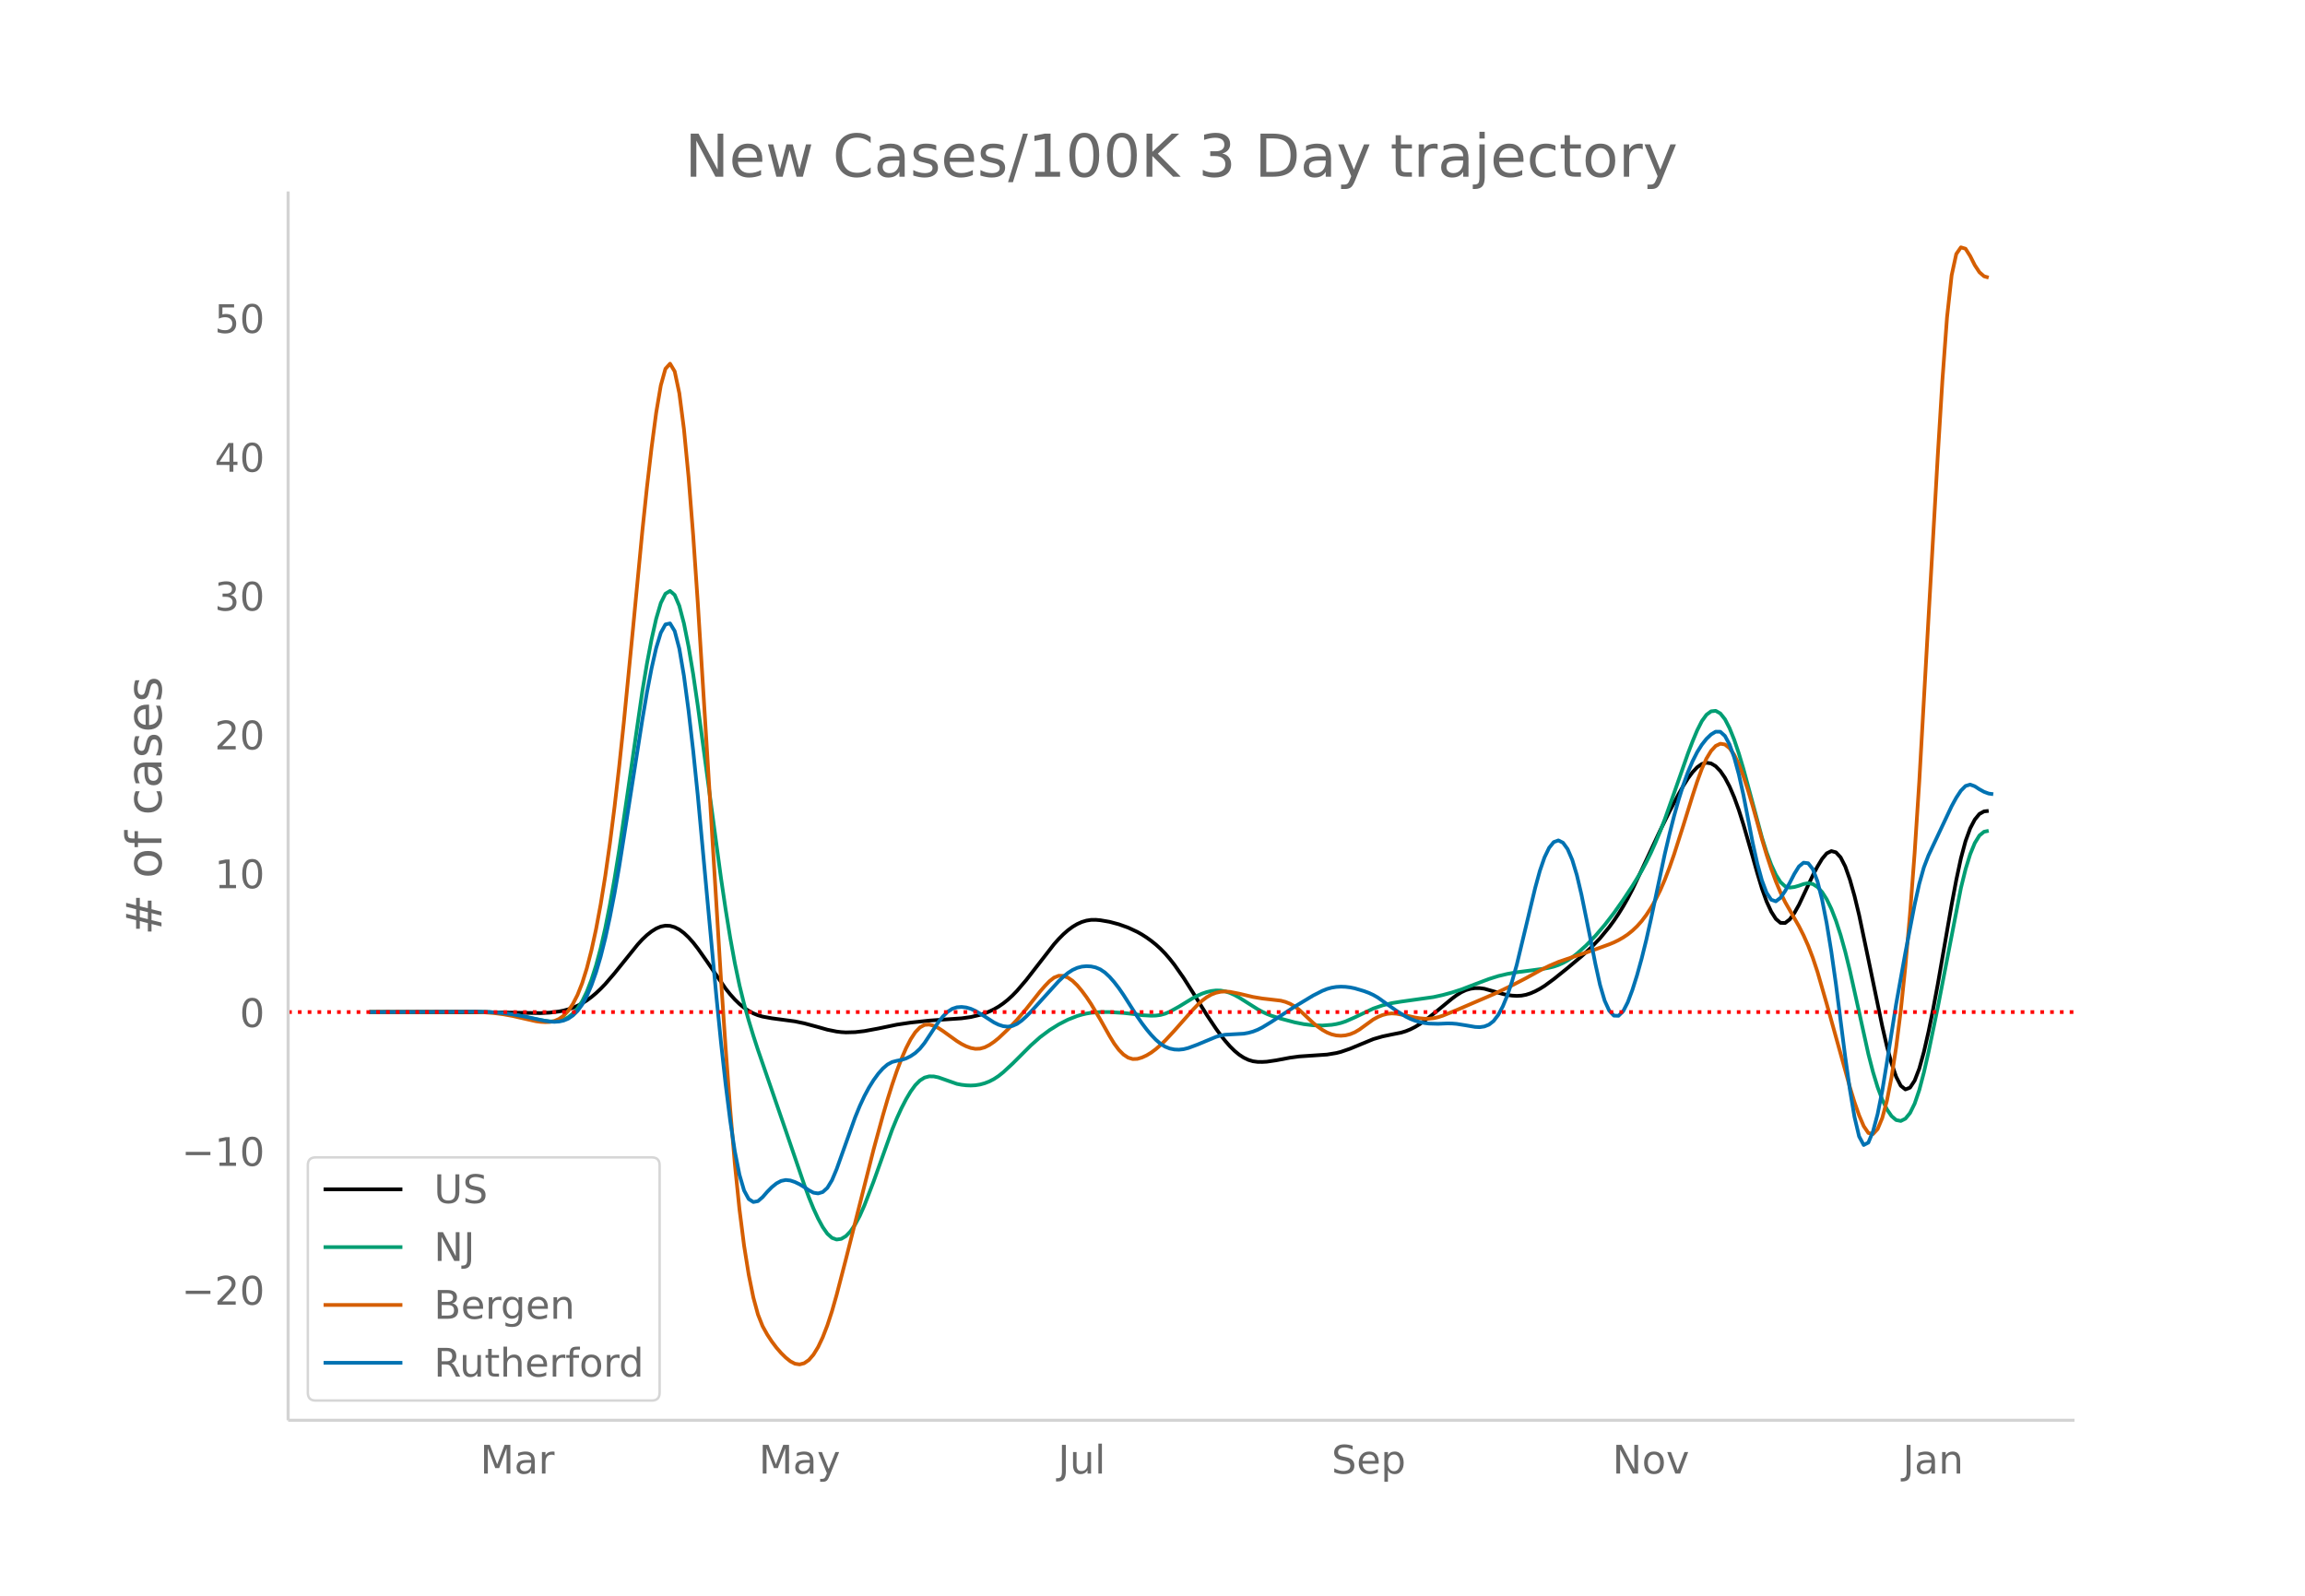 <svg height="864" viewBox="0 0 936 648" width="1248" xmlns="http://www.w3.org/2000/svg" xmlns:xlink="http://www.w3.org/1999/xlink"><defs><style>*{stroke-linecap:butt;stroke-linejoin:round}</style></defs><g id="figure_1"><path d="M0 648h936V0H0z" fill="#fff" id="patch_1"/><g id="axes_1"><path d="M117 576.72h725.4V77.76H117z" fill="none" id="patch_2"/><path clip-path="url(#p95f89802b7)" d="M149.973 410.966l48.848.087 20.667.341 3.757-.194 3.758-.467 1.879-.379 1.879-.502 1.878-.648 1.88-.801 1.878-.978 1.879-1.175 1.879-1.378 1.878-1.579 1.88-1.77 1.878-1.95 3.757-4.372 9.394-11.667 1.88-2.045 1.878-1.774 1.879-1.484 1.879-1.18 1.878-.808 1.88-.365 1.878.089 1.879.534 1.879.97 1.878 1.394 1.88 1.774 1.878 2.11 1.879 2.416 3.757 5.324 7.515 10.932 1.88 2.347 1.878 2.097 1.879 1.816 1.879 1.531 1.878 1.265 1.88 1.016 1.878.77 1.879.541 3.757.689 9.394 1.258 3.758.79 5.636 1.516 3.758 1.067 3.757.761 1.88.225 1.878.111 3.757-.1 3.758-.433 5.636-1.043 7.516-1.565 5.636-.845 7.515-.805 5.636-.41 7.516-.51 3.757-.526 3.758-.89 1.879-.615 1.878-.738 1.88-.894 1.878-1.086 1.879-1.287 1.878-1.498 1.88-1.72 1.878-1.936 3.758-4.405 11.272-14.52 1.88-2.105 1.878-1.895 1.879-1.657 1.878-1.39 1.88-1.118 1.878-.844 1.879-.565 1.879-.288 1.878-.024 1.88.164 3.757.649 3.757 1.003 3.758 1.341 3.758 1.757 1.878 1.062 1.88 1.206 1.878 1.354 1.879 1.51 1.878 1.702 1.88 1.932 1.878 2.166 1.879 2.384 3.757 5.362 3.758 5.916 5.636 9.088 3.758 5.619 1.879 2.59 1.878 2.377 1.88 2.145 1.878 1.87 1.879 1.554 1.879 1.227 1.878.897 1.88.564 1.878.248 1.879.024 1.879-.11 3.757-.552 5.637-1.067 3.757-.505 5.636-.382 5.637-.383 3.757-.62 1.88-.475 3.757-1.294 9.394-3.888 3.757-1.09 3.758-.791 3.757-.746 1.88-.573 1.878-.76 1.879-.945 1.879-1.13 3.757-2.723 3.758-3.024 5.636-4.647 1.879-1.397 1.879-1.19 1.878-.878 1.88-.552 1.878-.259h1.879l1.879.251 3.757 1.06 3.758 1.064 1.879.406 1.878.265 1.88.106 1.878-.1 1.879-.351 1.878-.605 1.88-.82 1.878-1 1.879-1.168 3.757-2.759 5.637-4.532 5.636-4.732 3.758-3.43 3.757-3.902 3.758-4.557 1.879-2.563 1.878-2.792 1.88-3.032 1.878-3.301 1.879-3.598 3.757-7.897 7.516-16.058 3.757-7.627 3.758-7.143 1.878-3.335 1.88-3.01 1.878-2.531 1.879-1.994 1.879-1.324 1.878-.525 1.88.3 1.878 1.126 1.879 1.942 1.879 2.751 1.878 3.558 1.88 4.368 1.878 5.177 1.879 5.933 3.757 13.064 1.88 6.7 1.878 6.227 1.879 5.219 1.878 4.102 1.88 2.95 1.878 1.601 1.879.06 1.879-1.445 1.878-2.584 1.88-3.355 5.636-11.997 1.878-3.545 1.88-3.114 1.878-2.238 1.879-.917 1.878.512 1.88 2.046 1.878 3.687 1.879 5.297 1.879 6.661 1.878 7.779 3.758 17.97 5.636 27.177 1.88 8.14 1.878 6.89 1.879 5.46 1.879 3.663 1.878 1.498 1.88-.723 1.878-2.846 1.879-4.874 1.878-6.787 1.88-8.225 1.878-9.188 1.879-10.055 5.636-32.393 1.879-9.974 1.879-8.774 1.879-6.997 1.878-5.158 1.88-3.588 1.878-2.284 1.879-1.035 1.878-.205h0" fill="none" stroke="#000" stroke-linecap="round" stroke-width="1.5" id="line2d_1"/><path clip-path="url(#p95f89802b7)" d="M149.973 410.975l30.06-.111 13.152-.039 5.636.182 3.758.264 3.757.423 3.758.595 5.636 1.183 3.758.773 3.757.512 1.88.041 1.878-.228 1.879-.538 1.879-.963 1.878-1.503 1.88-2.1 1.878-2.882 1.879-3.842 1.879-4.84 1.878-5.86 1.88-6.989 1.878-8.227 1.879-9.463 1.878-10.577 1.88-11.566 3.757-25.47 5.636-38.963 1.879-11.29 1.879-9.892 1.879-8.388 1.878-6.353 1.88-3.788 1.878-1.106 1.879 1.63 1.879 4.423 1.878 7.139 1.88 9.413 1.878 11.249 1.879 12.858 5.636 41.968 3.758 27.835 1.878 12.7 1.88 11.593 1.878 10.345 1.879 8.953 1.879 7.616 1.878 6.695 1.88 6.194 1.878 5.776 11.273 32.717 7.515 21.989 1.879 5.112 1.878 4.604 1.88 4.055 1.878 3.466 1.879 2.676 1.879 1.685 1.878.672 1.88-.262 1.878-1.116 1.879-1.947 1.878-2.75 1.88-3.522 1.878-4.243 3.758-9.763 7.515-21 1.879-4.555 1.878-4.115 1.88-3.655 1.878-3.172 1.879-2.585 1.878-1.893 1.88-1.18 1.878-.5 1.879.023 1.879.39 7.515 2.64 1.879.363 1.878.222 1.88.074 1.878-.1 1.879-.306 1.879-.515 1.878-.73 1.88-.972 1.878-1.236 1.879-1.493 3.757-3.475 7.515-7.5 3.758-3.333 3.758-2.809 3.757-2.344 3.758-1.934 3.757-1.475 1.88-.558 1.878-.437 1.879-.313 3.757-.296 3.758.012 5.636.346 3.758.41 3.757.505 3.758.212 1.879-.057 1.878-.25 1.88-.521 1.878-.793 3.758-2.08 5.636-3.446 1.879-.99 1.879-.837 1.878-.638 1.88-.43 1.878-.211 1.879.04 1.878.33 1.88.616 1.878.85 1.879 1.034 7.515 4.75 1.879 1.024 1.879.89 1.878.748 3.758 1.163 5.636 1.495 3.758.748 3.757.447 3.758.103 3.758-.287 1.878-.312 1.88-.452 1.878-.618 3.758-1.656 7.515-3.58 3.757-1.294 3.758-.906 3.757-.606 13.152-1.846 3.758-.832 3.757-1.025 3.758-1.209 5.636-2.157 5.636-2.124 3.758-1.188 3.758-.886 3.757-.659 5.636-.72 5.637-.769 1.879-.343 1.878-.46 1.88-.644 1.878-.842 1.879-1.043 1.879-1.25 1.878-1.449 3.758-3.377 3.758-3.907 3.757-4.393 3.758-4.865 3.757-5.326 3.758-5.68 3.757-6.126 1.88-3.492 1.878-3.841 1.879-4.192 1.879-4.542 1.878-4.895 3.758-10.616 5.636-16.083 1.88-4.913 1.878-4.488 1.879-3.715 1.878-2.59 1.88-1.397 1.878-.194 1.879 1.062 1.879 2.367 1.878 3.642 1.88 4.706 1.878 5.56 1.879 6.321 3.757 13.885 3.758 13.953 1.879 5.96 1.878 5.034 1.88 4.08 1.878 2.972 1.879 1.717 1.879.52 1.878-.234 1.88-.54 1.878-.671 1.879-.365 1.879.38 1.878 1.21 1.88 2.053 1.878 2.945 1.879 3.89 1.878 4.843 1.88 5.802 1.878 6.763 1.879 7.665 3.757 16.873 3.758 17.046 1.879 7.29 1.879 6.157 1.878 5.026 1.88 3.893 1.878 2.758 1.879 1.606 1.879.376 1.878-.934 1.88-2.294 1.878-3.825 1.879-5.528 1.878-7.16 1.88-8.262 3.757-18.148 9.394-48.457 1.879-7.614 1.878-6.089 1.88-4.566 1.878-3.046 1.879-1.526 1.878-.382h0" fill="none" stroke="#009e73" stroke-linecap="round" stroke-width="1.5" id="line2d_2"/><path clip-path="url(#p95f89802b7)" d="M149.973 410.973l26.303-.107 13.151-.062 5.637.152 5.636.425 3.758.499 3.757.681 5.637 1.286 3.757.844 1.879.254 1.879.106 1.878-.07 1.88-.381 1.878-.828 1.879-1.33 1.879-1.988 1.878-2.794 1.88-3.671 1.878-4.739 1.879-5.999 1.879-7.297 1.878-8.619 1.88-10.06 1.878-11.622 1.879-13.205 1.878-14.78 1.88-16.346 1.878-17.828 3.758-38.429 3.757-39.259 1.879-17.843 1.879-16.151 1.879-14.22 1.878-11.086 1.88-6.753 1.878-2.075 1.879 3.13 1.879 8.858 1.878 14.547 1.88 19.506 1.878 23.733 1.879 27.512 3.757 60.278 5.637 92.176 1.878 27.843 1.88 25.238 1.878 22.105 1.879 18.443 1.879 14.795 1.878 11.737 1.88 9.272 1.878 6.925 1.879 4.742 1.878 3.385 1.88 2.853 1.878 2.492 1.879 2.159 1.879 1.852 1.878 1.515 1.88.989 1.878.277 1.879-.484 1.879-1.304 1.878-2.183 1.88-3.072 1.878-3.963 1.879-4.856 1.879-5.75 1.878-6.586 3.758-14.471 11.273-44.667 3.757-13.776 1.879-6.446 1.879-5.998 1.879-5.512 1.878-4.953 1.88-4.326 1.878-3.659 1.879-2.87 1.878-1.96 1.88-1.027 1.878-.14 1.879.506 1.879.91 1.878 1.232 5.637 4.066 1.879 1.166 1.878.945 1.88.69 1.878.35 1.879-.078 1.879-.522 1.878-.946 1.88-1.273 1.878-1.504 3.757-3.549 3.758-3.958 3.758-4.414 5.636-7.105 1.879-2.152 1.879-1.956 1.878-1.485 1.88-.737 1.878.045 1.879.722 1.878 1.295 1.88 1.823 1.878 2.237 1.879 2.537 1.879 2.813 3.757 6.322 3.758 6.69 1.879 3.08 1.878 2.524 1.88 1.902 1.878 1.253 1.879.577 1.879-.073 1.878-.553 1.88-.865 1.878-1.142 1.879-1.41 1.878-1.632 1.88-1.808 3.757-4.035 7.515-8.495 1.879-1.958 1.879-1.74 1.878-1.416 1.88-1.067 1.878-.725 1.879-.408 1.878-.116 1.88.152 3.757.738 5.636 1.338 3.758.632 3.757.432 3.758.442 1.879.497 1.879.759 1.878 1.068 1.88 1.427 5.635 5.29 1.88 1.514 1.878 1.316 1.879 1.062 1.879.754 1.878.436 1.88.128 1.878-.169 1.879-.468 1.879-.782 1.878-1.11 5.637-4.093 1.878-1.015 1.88-.77 1.878-.492 1.879-.18 1.879.116 3.757.698 3.758.846 1.879.305 1.878.178 1.88.01 1.878-.196 1.879-.412 1.879-.61 5.636-2.283 15.03-6.457 7.515-3.58 5.637-2.93 5.636-3.11 3.758-1.873 3.757-1.603 5.637-1.93 9.394-3.171 5.636-2.047 1.879-.781 1.878-.917 1.88-1.07 1.878-1.27 1.879-1.512 1.879-1.775 1.878-2.099 1.88-2.484 1.878-2.882 1.879-3.294 1.879-3.783 1.878-4.346 1.88-4.906 1.878-5.364 3.757-11.743 3.758-12.106 1.879-5.763 1.879-5.154 1.878-4.169 1.88-3.108 1.878-2.035 1.879-.897 1.879.304 1.878 1.51 1.88 2.686 1.878 3.827 1.879 4.912 1.879 5.742 1.878 6.32 3.758 13.491 1.879 6.26 1.878 5.694 1.88 5.121 1.878 4.519 1.879 3.885 5.636 9.854 1.879 3.71 1.879 4.226 1.879 4.922 1.878 5.652 3.758 13.033 9.394 33.748 1.879 6.14 1.878 5.366 1.88 4.394 1.878 2.75 1.879.435 1.879-2.018 1.878-4.479 1.88-6.984 1.878-9.535 1.879-12.14 1.879-14.97 1.878-18.024 1.88-21.208 1.878-24.82 1.879-28.863 3.757-66.637 3.758-65.795 1.879-30.615 1.878-25.54 1.88-17.138 1.878-8.596 1.879-2.698 1.879.557 1.878 2.957 1.88 3.723 1.878 2.855 1.879 1.66 1.878.53h0" fill="none" stroke="#d55e00" stroke-linecap="round" stroke-width="1.5" id="line2d_3"/><path clip-path="url(#p95f89802b7)" d="M149.973 410.976l30.06-.11 13.152-.054 5.636.164 5.637.424 3.757.494 5.637 1.061 7.515 1.603 1.878.27 1.88.11 1.878-.125 1.879-.398 1.879-.784 1.878-1.284 1.88-1.839 1.878-2.562 1.879-3.452 1.879-4.377 1.878-5.319 1.88-6.349 1.878-7.468 1.879-8.594 1.878-9.672 1.88-10.7 3.757-23.722 5.636-35.965 1.879-11.098 1.879-9.816 1.879-8.3 1.878-6.16 1.88-3.4 1.878-.41 1.879 3.099 1.879 7.127 1.878 11.079 1.88 14.131 1.878 16.286 1.879 18.259 3.757 40.815 3.758 40.466 1.879 18.753 1.878 16.963 1.88 14.953 1.878 12.46 1.879 9.48 1.879 6.403 1.878 3.465 1.88 1.212 1.878-.352 1.879-1.628 1.878-2.15 1.88-1.915 1.878-1.51 1.879-1.002 1.879-.392 1.878.206 1.88.638 1.878.903 1.879 1.136 1.879 1.283 1.878 1.002 1.88.29 1.878-.56 1.879-1.696 1.879-3.112 1.878-4.465 7.515-21.036 1.88-4.594 1.878-4.046 1.879-3.507 1.879-3.016 1.878-2.575 1.88-2.13 1.878-1.61 1.879-1.017 1.879-.49 1.878-.35 1.88-.6 1.878-.928 1.879-1.277 1.878-1.743 1.88-2.322 5.636-8.513 1.878-2.323 1.88-1.831 1.878-1.224 1.879-.62 1.879-.14 1.878.214 1.88.54 1.878.85 3.758 2.252 3.757 2.428 1.879.918 1.879.613 1.878.207 1.88-.304 1.878-.833 1.879-1.336 1.879-1.693 1.878-1.907 11.273-12.4 1.879-1.79 1.879-1.556 1.878-1.215 1.88-.855 1.878-.5 1.879-.181 1.879.108 1.878.406 1.88.796 1.878 1.274 1.879 1.753 1.879 2.142 1.878 2.441 1.88 2.721 5.636 8.859 1.878 2.695 1.88 2.48 1.878 2.236 1.879 1.967 1.878 1.618 1.88 1.187 1.878.755 1.879.387 1.879.086 1.878-.203 1.88-.472 3.757-1.398 7.515-3.13 1.879-.56 1.878-.317 7.516-.42 1.878-.342 1.88-.514 1.878-.732 1.879-.946 3.757-2.284 9.394-6.147 7.515-4.533 3.758-1.916 1.879-.745 1.879-.526 1.878-.301 1.88-.103 1.878.067 1.879.23 1.879.388 3.757 1.115 1.879.699 1.879.86 1.878 1.084 3.758 2.687 3.758 2.663 3.757 2.349 1.879.926 1.879.732 1.879.554 1.878.391 1.88.237 3.757.104 3.757-.162 1.88.03 1.878.154 3.757.598 3.758.642 1.879.097 1.879-.279 1.878-.742 1.88-1.472 1.878-2.467 1.879-3.516 1.879-4.563 1.878-5.61 1.88-6.653 3.757-15.637 3.757-15.687 1.88-6.86 1.878-5.444 1.879-3.904 1.878-2.32 1.88-.693 1.878.943 1.879 2.6 1.879 4.36 1.878 6.221 1.88 7.972 3.757 18.523 1.879 9.532 1.878 8.509 1.88 6.4 1.878 4.109 1.879 1.996 1.878.061 1.88-1.838 1.878-3.648 1.879-5.017 1.879-5.944 1.878-6.775 1.88-7.567 1.878-8.32 5.636-26.564 1.88-7.995 1.878-7.4 1.879-6.72 1.878-5.953 1.88-5.176 1.878-4.429 1.879-3.71 1.879-3.01 1.878-2.373 1.88-1.799 1.878-1.136 1.879.03 1.879 1.7 1.878 3.472 1.88 5.223 1.878 6.875 1.879 8.427 3.757 19.41 1.88 8.432 1.878 6.847 1.879 4.985 1.878 2.843 1.88.648 1.878-1.404 1.879-2.737 1.879-3.352 1.878-3.643 1.88-3.035 1.878-1.527 1.879.239 1.879 2.388 1.878 4.922 1.88 7.462 1.878 9.65 1.879 11.487 1.878 13.25 3.758 29.426 1.879 13.21 1.879 11.176 1.878 7.94 1.88 3.501 1.878-.986 1.879-4.501 1.879-7.043 1.878-9.39 1.88-11.468 3.757-23.764 3.757-20.913 3.758-19.488 1.879-8.49 1.878-6.682 1.88-4.9 9.393-19.953 1.879-3.446 1.879-2.861 1.879-1.904 1.878-.574 1.88.687 1.878 1.221 1.879 1.032 1.878.697 1.88.265h0" fill="none" stroke="#0072b2" stroke-linecap="round" stroke-width="1.5" id="line2d_4"/><path clip-path="url(#p95f89802b7)" d="M117 410.967h725.4" fill="none" stroke="red" stroke-dasharray="1.5,2.475" stroke-width="1.5" id="line2d_5"/><path d="M117 576.72V77.76" fill="none" stroke="#d3d3d3" stroke-linecap="square" stroke-width="1.25" id="patch_3"/><path d="M117 576.72h725.4" fill="none" stroke="#d3d3d3" stroke-linecap="square" stroke-width="1.25" id="patch_4"/><g id="matplotlib.axis_1"><g id="xtick_1"><g transform="matrix(.16 0 0 -.16 195 598.378)" fill="#696969" id="text_1"><defs><path d="M9.813 72.906h14.703l18.593-49.61 18.703 49.61h14.704V0H66.89v64.016l-18.797-50h-9.907l-18.796 50V0H9.813z" id="DejaVuSans-77"/><path d="M34.281 27.484q-10.89 0-15.093-2.484-4.204-2.484-4.204-8.5 0-4.781 3.157-7.594 3.156-2.797 8.562-2.797 7.485 0 12 5.297 4.516 5.297 4.516 14.078v2zm17.922 3.72V0H43.22v8.297Q40.14 3.328 35.547.953q-4.594-2.375-11.234-2.375-8.391 0-13.36 4.719Q6 8.016 6 15.922q0 9.219 6.172 13.906 6.187 4.688 18.437 4.688h12.61v.89q0 6.203-4.078 9.594-4.078 3.39-11.453 3.39-4.688 0-9.141-1.124-4.438-1.125-8.531-3.375v8.312q4.921 1.906 9.562 2.844 4.64.953 9.031.953 11.875 0 17.735-6.156 5.86-6.14 5.86-18.64z" id="DejaVuSans-97"/><path d="M41.11 46.297q-1.516.875-3.297 1.281Q36.03 48 33.89 48q-7.625 0-11.703-4.953-4.079-4.953-4.079-14.234V0H9.08v54.688h9.03v-8.5q2.844 4.984 7.375 7.39Q30.031 56 36.531 56q.922 0 2.047-.125 1.125-.11 2.484-.36z" id="DejaVuSans-114"/></defs><use xlink:href="#DejaVuSans-77"/><use x="86.279" xlink:href="#DejaVuSans-97"/><use x="147.559" xlink:href="#DejaVuSans-114"/></g></g><g id="xtick_2"><g transform="matrix(.16 0 0 -.16 308.16 598.378)" fill="#696969" id="text_2"><defs><path d="M32.172-5.078q-3.797-9.766-7.422-12.735-3.61-2.984-9.656-2.984H7.906v7.516h5.282q3.703 0 5.75 1.765Q21-9.766 23.483-3.219l1.61 4.094-22.11 53.813H12.5l17.094-42.766 17.093 42.766h9.516z" id="DejaVuSans-121"/></defs><use xlink:href="#DejaVuSans-77"/><use x="86.279" xlink:href="#DejaVuSans-97"/><use x="147.559" xlink:href="#DejaVuSans-121"/></g></g><g id="xtick_3"><g transform="matrix(.16 0 0 -.16 429.654 598.378)" fill="#696969" id="text_3"><defs><path d="M9.813 72.906h9.859V5.078q0-13.187-5-19.14-5-5.954-16.094-5.954h-3.75v8.297h3.078q6.531 0 9.219 3.672Q9.813-4.39 9.813 5.078z" id="DejaVuSans-74"/><path d="M8.5 21.578v33.11h8.984V21.922q0-7.766 3.016-11.656 3.031-3.875 9.094-3.875 7.265 0 11.484 4.64 4.234 4.64 4.234 12.656v31h8.985V0h-8.984v8.406Q42.047 3.422 37.718 1q-4.313-2.422-10.032-2.422-9.421 0-14.312 5.86Q8.5 10.296 8.5 21.578zM31.11 56z" id="DejaVuSans-117"/><path d="M9.422 75.984h8.984V0H9.422z" id="DejaVuSans-108"/></defs><use xlink:href="#DejaVuSans-74"/><use x="29.492" xlink:href="#DejaVuSans-117"/><use x="92.871" xlink:href="#DejaVuSans-108"/></g></g><g id="xtick_4"><g transform="matrix(.16 0 0 -.16 540.71 598.378)" fill="#696969" id="text_4"><defs><path d="M53.516 70.516V60.89q-5.61 2.687-10.594 4-4.984 1.328-9.625 1.328-8.047 0-12.422-3.125t-4.375-8.89q0-4.845 2.906-7.313 2.907-2.453 11.016-3.97l5.953-1.218q11.031-2.11 16.281-7.406 5.25-5.297 5.25-14.172 0-10.61-7.11-16.078-7.093-5.469-20.812-5.469-5.172 0-11.015 1.172Q13.14.922 6.89 3.219v10.156q6-3.36 11.765-5.078 5.766-1.703 11.328-1.703 8.438 0 13.032 3.312 4.593 3.328 4.593 9.485 0 5.359-3.297 8.39-3.296 3.032-10.812 4.547L27.484 33.5q-11.03 2.188-15.968 6.875-4.922 4.688-4.922 13.047 0 9.672 6.812 15.234 6.813 5.563 18.766 5.563 5.14 0 10.453-.938 5.328-.922 10.89-2.765z" id="DejaVuSans-83"/><path d="M56.203 29.594v-4.39H14.891q.593-9.282 5.593-14.142 5-4.859 13.938-4.859 5.172 0 10.031 1.266 4.86 1.265 9.656 3.812v-8.5Q49.266.734 44.187-.344 39.11-1.422 33.892-1.422q-13.094 0-20.735 7.61-7.64 7.625-7.64 20.625 0 13.421 7.25 21.296Q20.016 56 32.328 56q11.031 0 17.453-7.11 6.422-7.093 6.422-19.296zm-8.984 2.64q-.094 7.36-4.125 11.75-4.032 4.407-10.672 4.407-7.516 0-12.031-4.25-4.516-4.25-5.203-11.97z" id="DejaVuSans-101"/><path d="M18.11 8.203v-29H9.077v75.484h9.031v-8.296q2.844 4.875 7.157 7.234Q29.594 56 35.594 56q9.968 0 16.187-7.906 6.235-7.907 6.235-20.797T51.78 6.484q-6.218-7.906-16.187-7.906-6 0-10.328 2.375-4.313 2.375-7.157 7.25zm30.578 19.094q0 9.906-4.079 15.547-4.078 5.64-11.203 5.64-7.14 0-11.218-5.64-4.079-5.64-4.079-15.547 0-9.906 4.078-15.547 4.079-5.64 11.22-5.64 7.124 0 11.202 5.64t4.078 15.547z" id="DejaVuSans-112"/></defs><use xlink:href="#DejaVuSans-83"/><use x="63.477" xlink:href="#DejaVuSans-101"/><use x="125" xlink:href="#DejaVuSans-112"/></g></g><g id="xtick_5"><g transform="matrix(.16 0 0 -.16 654.782 598.378)" fill="#696969" id="text_5"><defs><path d="M9.813 72.906h13.28l32.329-60.984v60.984h9.562V0h-13.28L19.39 60.984V0H9.813z" id="DejaVuSans-78"/><path d="M30.61 48.39q-7.22 0-11.422-5.64-4.204-5.64-4.204-15.453 0-9.813 4.172-15.453 4.188-5.64 11.453-5.64 7.188 0 11.375 5.655 4.203 5.672 4.203 15.438 0 9.719-4.203 15.406-4.187 5.688-11.375 5.688zm0 7.61q11.718 0 18.406-7.625 6.703-7.61 6.703-21.078 0-13.422-6.703-21.078-6.688-7.64-18.407-7.64-11.765 0-18.437 7.64-6.656 7.656-6.656 21.078 0 13.469 6.656 21.078Q18.844 56 30.609 56z" id="DejaVuSans-111"/><path d="M2.984 54.688H12.5L29.594 8.797l17.093 45.89h9.516L35.687 0H23.485z" id="DejaVuSans-118"/></defs><use xlink:href="#DejaVuSans-78"/><use x="74.805" xlink:href="#DejaVuSans-111"/><use x="135.986" xlink:href="#DejaVuSans-118"/></g></g><g id="xtick_6"><g transform="matrix(.16 0 0 -.16 772.67 598.378)" fill="#696969" id="text_6"><defs><path d="M54.89 33.016V0h-8.984v32.719q0 7.765-3.031 11.61-3.031 3.858-9.078 3.858-7.281 0-11.484-4.64-4.204-4.625-4.204-12.64V0H9.08v54.688h9.03v-8.5q3.235 4.937 7.594 7.374Q30.078 56 35.797 56q9.422 0 14.25-5.828 4.844-5.828 4.844-17.156z" id="DejaVuSans-110"/></defs><use xlink:href="#DejaVuSans-74"/><use x="29.492" xlink:href="#DejaVuSans-97"/><use x="90.771" xlink:href="#DejaVuSans-110"/></g></g></g><g id="matplotlib.axis_2"><g id="ytick_1"><g transform="matrix(.16 0 0 -.16 73.733 529.79)" fill="#696969" id="text_7"><defs><path d="M10.594 35.5h62.593v-8.297H10.594z" id="DejaVuSans-8722"/><path d="M19.188 8.297h34.421V0H7.33v8.297q5.609 5.812 15.296 15.594 9.703 9.797 12.188 12.64 4.734 5.313 6.609 9 1.89 3.688 1.89 7.25 0 5.813-4.078 9.469-4.078 3.672-10.625 3.672-4.64 0-9.797-1.61-5.14-1.609-11-4.89v9.969Q13.767 71.78 18.938 73q5.188 1.219 9.485 1.219 11.328 0 18.062-5.672 6.735-5.656 6.735-15.125 0-4.5-1.688-8.531-1.672-4.016-6.125-9.485-1.218-1.422-7.765-8.187-6.532-6.766-18.453-18.922z" id="DejaVuSans-50"/><path d="M31.781 66.406q-7.61 0-11.453-7.5Q16.5 51.422 16.5 36.375q0-14.984 3.828-22.484 3.844-7.5 11.453-7.5 7.672 0 11.5 7.5 3.844 7.5 3.844 22.484 0 15.047-3.844 22.531-3.828 7.5-11.5 7.5zm0 7.813q12.266 0 18.735-9.703 6.468-9.688 6.468-28.141 0-18.406-6.468-28.11-6.47-9.687-18.735-9.687-12.25 0-18.718 9.688-6.47 9.703-6.47 28.109 0 18.453 6.47 28.14Q19.53 74.22 31.78 74.22z" id="DejaVuSans-48"/></defs><use xlink:href="#DejaVuSans-8722"/><use x="83.789" xlink:href="#DejaVuSans-50"/><use x="147.412" xlink:href="#DejaVuSans-48"/></g></g><g id="ytick_2"><g transform="matrix(.16 0 0 -.16 73.733 473.418)" fill="#696969" id="text_8"><defs><path d="M12.406 8.297h16.11v55.625l-17.532-3.516v8.985l17.438 3.515h9.86V8.296H54.39V0H12.406z" id="DejaVuSans-49"/></defs><use xlink:href="#DejaVuSans-8722"/><use x="83.789" xlink:href="#DejaVuSans-49"/><use x="147.412" xlink:href="#DejaVuSans-48"/></g></g><g id="ytick_3"><use xlink:href="#DejaVuSans-48" transform="matrix(.16 0 0 -.16 97.32 417.046)" fill="#696969" id="text_9"/></g><g id="ytick_4"><g transform="matrix(.16 0 0 -.16 87.14 360.674)" fill="#696969" id="text_10"><use xlink:href="#DejaVuSans-49"/><use x="63.623" xlink:href="#DejaVuSans-48"/></g></g><g id="ytick_5"><g transform="matrix(.16 0 0 -.16 87.14 304.302)" fill="#696969" id="text_11"><use xlink:href="#DejaVuSans-50"/><use x="63.623" xlink:href="#DejaVuSans-48"/></g></g><g id="ytick_6"><g transform="matrix(.16 0 0 -.16 87.14 247.93)" fill="#696969" id="text_12"><defs><path d="M40.578 39.313Q47.656 37.797 51.625 33q3.984-4.781 3.984-11.813 0-10.78-7.422-16.703-7.421-5.906-21.093-5.906-4.578 0-9.438.906-4.86.907-10.031 2.72v9.515q4.094-2.39 8.969-3.61 4.89-1.218 10.218-1.218 9.266 0 14.125 3.656 4.86 3.656 4.86 10.64 0 6.454-4.516 10.079-4.515 3.64-12.562 3.64h-8.5v8.11h8.89q7.266 0 11.125 2.906 3.86 2.906 3.86 8.375 0 5.61-3.985 8.61-3.968 3.015-11.39 3.015-4.063 0-8.703-.89-4.641-.876-10.203-2.72v8.782q5.624 1.562 10.53 2.344 4.907.78 9.25.78 11.235 0 17.766-5.109 6.547-5.093 6.547-13.78 0-6.063-3.468-10.235-3.47-4.172-9.86-5.782z" id="DejaVuSans-51"/></defs><use xlink:href="#DejaVuSans-51"/><use x="63.623" xlink:href="#DejaVuSans-48"/></g></g><g id="ytick_7"><g transform="matrix(.16 0 0 -.16 87.14 191.559)" fill="#696969" id="text_13"><defs><path d="M37.797 64.313L12.89 25.39h24.906zm-2.594 8.593H47.61V25.391h10.407v-8.203H47.609V0h-9.812v17.188H4.89v9.515z" id="DejaVuSans-52"/></defs><use xlink:href="#DejaVuSans-52"/><use x="63.623" xlink:href="#DejaVuSans-48"/></g></g><g id="ytick_8"><g transform="matrix(.16 0 0 -.16 87.14 135.187)" fill="#696969" id="text_14"><defs><path d="M10.797 72.906h38.719v-8.312H19.828v-17.86q2.14.735 4.281 1.094 2.157.36 4.313.36 12.203 0 19.328-6.688 7.14-6.688 7.14-18.11 0-11.765-7.328-18.296-7.328-6.516-20.656-6.516-4.593 0-9.36.781-4.75.782-9.827 2.344v9.922q4.39-2.39 9.078-3.563 4.687-1.171 9.906-1.171 8.453 0 13.375 4.437 4.938 4.438 4.938 12.063 0 7.609-4.938 12.047-4.922 4.453-13.375 4.453-3.953 0-7.89-.875-3.922-.875-8.016-2.735z" id="DejaVuSans-53"/></defs><use xlink:href="#DejaVuSans-53"/><use x="63.623" xlink:href="#DejaVuSans-48"/></g></g><g transform="matrix(0 -.2 -.2 0 65.573 379.813)" fill="#696969" id="text_15"><defs><path d="M51.125 44H36.922l-4.11-16.313h14.313zm-7.328 27.781l-5.078-20.265h14.265L58.11 71.78h7.813L60.89 51.516h15.234V44h-17.14l-4-16.313h15.53V20.22H53.079L48 0h-7.813l5.032 20.219H30.906L25.875 0h-7.86l5.079 20.219H7.719v7.468h17.187L29 44H13.281v7.516h17.625l4.985 20.265z" id="DejaVuSans-35"/><path d="M37.11 75.984V68.5h-8.594q-4.828 0-6.72-1.953-1.874-1.953-1.874-7.031v-4.828h14.797v-6.985H19.922V0H10.89v47.703H2.297v6.984h8.594V58.5q0 9.125 4.25 13.297 4.25 4.187 13.468 4.187z" id="DejaVuSans-102"/><path d="M48.781 52.594v-8.407q-3.812 2.11-7.64 3.157-3.828 1.047-7.735 1.047-8.75 0-13.593-5.547-4.829-5.532-4.829-15.547 0-10.016 4.829-15.563 4.843-5.53 13.593-5.53 3.907 0 7.735 1.046 3.828 1.047 7.64 3.156V2.094Q45.016.344 40.984-.531q-4.015-.89-8.562-.89-12.36 0-19.64 7.765-7.266 7.765-7.266 20.953 0 13.375 7.343 21.031Q20.22 56 33.016 56q4.14 0 8.093-.86 3.953-.843 7.672-2.546z" id="DejaVuSans-99"/><path d="M44.281 53.078v-8.5q-3.797 1.953-7.906 2.922-4.094.984-8.5.984-6.688 0-10.031-2.047-3.344-2.046-3.344-6.156 0-3.125 2.39-4.906 2.391-1.781 9.626-3.39l3.078-.688q9.562-2.047 13.593-5.781 4.032-3.735 4.032-10.422 0-7.625-6.032-12.078-6.03-4.438-16.578-4.438-4.39 0-9.156.86Q10.688.296 5.422 2v9.281q4.984-2.594 9.812-3.89 4.829-1.282 9.579-1.282 6.343 0 9.75 2.172 3.421 2.172 3.421 6.125 0 3.656-2.468 5.61-2.453 1.953-10.813 3.765l-3.125.735q-8.344 1.75-12.062 5.39-3.704 3.64-3.704 9.985 0 7.718 5.47 11.906Q16.75 56 26.811 56q4.97 0 9.36-.734 4.406-.72 8.11-2.188z" id="DejaVuSans-115"/></defs><use xlink:href="#DejaVuSans-35"/><use x="83.789" xlink:href="#DejaVuSans-32"/><use x="115.576" xlink:href="#DejaVuSans-111"/><use x="176.758" xlink:href="#DejaVuSans-102"/><use x="211.963" xlink:href="#DejaVuSans-32"/><use x="243.75" xlink:href="#DejaVuSans-99"/><use x="298.73" xlink:href="#DejaVuSans-97"/><use x="360.01" xlink:href="#DejaVuSans-115"/><use x="412.109" xlink:href="#DejaVuSans-101"/><use x="473.633" xlink:href="#DejaVuSans-115"/></g></g><g transform="matrix(.24 0 0 -.24 278.113 71.76)" fill="#696969" id="text_16"><defs><path d="M4.203 54.688h8.985l11.234-42.672 11.172 42.672h10.593l11.235-42.672 11.187 42.672h8.985L63.28 0H52.688L40.922 44.828 29.109 0H18.5z" id="DejaVuSans-119"/><path d="M64.406 67.281v-10.39q-4.984 4.64-10.625 6.922-5.64 2.296-11.984 2.296-12.5 0-19.14-7.64-6.641-7.64-6.641-22.094 0-14.406 6.64-22.047 6.64-7.64 19.14-7.64 6.345 0 11.985 2.296 5.64 2.297 10.625 6.938V5.609Q59.234 2.094 53.437.33q-5.78-1.75-12.218-1.75-16.563 0-26.094 10.124-9.516 10.14-9.516 27.672 0 17.578 9.516 27.703 9.531 10.14 26.094 10.14 6.531 0 12.312-1.734 5.797-1.734 10.875-5.203z" id="DejaVuSans-67"/><path d="M25.39 72.906h8.297L8.297-9.28H0z" id="DejaVuSans-47"/><path d="M9.813 72.906h9.859V42.094L52.39 72.906h12.703L28.906 38.922 67.672 0H54.688L19.672 35.11V0h-9.86z" id="DejaVuSans-75"/><path d="M19.672 64.797V8.109h11.922q15.093 0 22.093 6.829 7 6.843 7 21.593 0 14.64-7 21.453-7 6.813-22.093 6.813zm-9.86 8.11h20.266q21.188 0 31.094-8.813 9.922-8.813 9.922-27.563 0-18.86-9.969-27.703Q51.172 0 30.078 0H9.813z" id="DejaVuSans-68"/><path d="M18.313 70.219V54.688h18.5v-6.985h-18.5V18.016q0-6.688 1.828-8.594 1.828-1.906 7.453-1.906h9.218V0h-9.218q-10.407 0-14.36 3.875-3.953 3.89-3.953 14.14v29.688H2.687v6.984h6.594V70.22z" id="DejaVuSans-116"/><path d="M9.422 54.688h8.984V-.984q0-10.438-3.984-15.125-3.969-4.688-12.813-4.688h-3.421v7.61H.594q5.125 0 6.968 2.374 1.86 2.36 1.86 9.829zm0 21.296h8.984v-11.39H9.422z" id="DejaVuSans-106"/></defs><use xlink:href="#DejaVuSans-78"/><use x="74.805" xlink:href="#DejaVuSans-101"/><use x="136.328" xlink:href="#DejaVuSans-119"/><use x="218.115" xlink:href="#DejaVuSans-32"/><use x="249.902" xlink:href="#DejaVuSans-67"/><use x="319.727" xlink:href="#DejaVuSans-97"/><use x="381.006" xlink:href="#DejaVuSans-115"/><use x="433.105" xlink:href="#DejaVuSans-101"/><use x="494.629" xlink:href="#DejaVuSans-115"/><use x="546.729" xlink:href="#DejaVuSans-47"/><use x="580.42" xlink:href="#DejaVuSans-49"/><use x="644.043" xlink:href="#DejaVuSans-48"/><use x="707.666" xlink:href="#DejaVuSans-48"/><use x="771.289" xlink:href="#DejaVuSans-75"/><use x="836.865" xlink:href="#DejaVuSans-32"/><use x="868.652" xlink:href="#DejaVuSans-51"/><use x="932.275" xlink:href="#DejaVuSans-32"/><use x="964.063" xlink:href="#DejaVuSans-68"/><use x="1041.064" xlink:href="#DejaVuSans-97"/><use x="1102.344" xlink:href="#DejaVuSans-121"/><use x="1161.523" xlink:href="#DejaVuSans-32"/><use x="1193.311" xlink:href="#DejaVuSans-116"/><use x="1232.52" xlink:href="#DejaVuSans-114"/><use x="1273.633" xlink:href="#DejaVuSans-97"/><use x="1334.912" xlink:href="#DejaVuSans-106"/><use x="1362.695" xlink:href="#DejaVuSans-101"/><use x="1424.219" xlink:href="#DejaVuSans-99"/><use x="1479.199" xlink:href="#DejaVuSans-116"/><use x="1518.408" xlink:href="#DejaVuSans-111"/><use x="1579.59" xlink:href="#DejaVuSans-114"/><use x="1620.703" xlink:href="#DejaVuSans-121"/></g><g id="legend_1"><path d="M128.2 568.72h136.45q3.2 0 3.2-3.2v-92.34q0-3.2-3.2-3.2H128.2q-3.2 0-3.2 3.2v92.34q0 3.2 3.2 3.2z" fill="none" opacity=".8" stroke="#ccc" id="patch_5"/><path d="M131.4 482.938h32" fill="none" stroke="#000" stroke-linecap="round" stroke-width="1.5" id="line2d_6"/><g transform="matrix(.16 0 0 -.16 176.2 488.538)" fill="#696969" id="text_17"><defs><path d="M8.688 72.906h9.921V28.61q0-11.718 4.235-16.875 4.25-5.14 13.781-5.14 9.469 0 13.719 5.14 4.25 5.157 4.25 16.875v44.297H64.5V27.391q0-14.25-7.063-21.532-7.046-7.28-20.812-7.28-13.828 0-20.89 7.28-7.047 7.282-7.047 21.532z" id="DejaVuSans-85"/></defs><use xlink:href="#DejaVuSans-85"/><use x="73.193" xlink:href="#DejaVuSans-83"/></g><path d="M131.4 506.423h32" fill="none" stroke="#009e73" stroke-linecap="round" stroke-width="1.5" id="line2d_8"/><g transform="matrix(.16 0 0 -.16 176.2 512.023)" fill="#696969" id="text_18"><use xlink:href="#DejaVuSans-78"/><use x="74.805" xlink:href="#DejaVuSans-74"/></g><path d="M131.4 529.908h32" fill="none" stroke="#d55e00" stroke-linecap="round" stroke-width="1.5" id="line2d_10"/><g transform="matrix(.16 0 0 -.16 176.2 535.508)" fill="#696969" id="text_19"><defs><path d="M19.672 34.813V8.108H35.5q7.953 0 11.781 3.297 3.844 3.297 3.844 10.078 0 6.844-3.844 10.078-3.828 3.25-11.781 3.25zm0 29.984V42.828h14.61q7.218 0 10.75 2.703 3.546 2.719 3.546 8.282 0 5.515-3.547 8.25-3.531 2.734-10.75 2.734zm-9.86 8.11h25.204q11.28 0 17.375-4.688Q58.5 63.53 58.5 54.89q0-6.703-3.125-10.657-3.125-3.953-9.188-4.922 7.282-1.562 11.313-6.53 4.031-4.954 4.031-12.376 0-9.765-6.64-15.093Q48.25 0 35.984 0H9.812z" id="DejaVuSans-66"/><path d="M45.406 27.984q0 9.766-4.031 15.125-4.016 5.375-11.297 5.375-7.219 0-11.25-5.375-4.031-5.359-4.031-15.125 0-9.718 4.031-15.093t11.25-5.375q7.281 0 11.297 5.375 4.031 5.375 4.031 15.093zm8.985-21.203q0-13.953-6.203-20.765Q42-20.797 29.203-20.797q-4.734 0-8.937.703-4.203.703-8.157 2.172v8.735q3.954-2.141 7.813-3.157 3.86-1.031 7.86-1.031 8.843 0 13.234 4.61 4.39 4.609 4.39 13.937v4.453q-2.781-4.844-7.125-7.234Q33.938 0 27.875 0 17.828 0 11.672 7.656q-6.156 7.672-6.156 20.328 0 12.688 6.156 20.344Q17.828 56 27.875 56q6.063 0 10.406-2.39 4.344-2.391 7.125-7.22v8.297h8.985z" id="DejaVuSans-103"/></defs><use xlink:href="#DejaVuSans-66"/><use x="68.604" xlink:href="#DejaVuSans-101"/><use x="130.127" xlink:href="#DejaVuSans-114"/><use x="169.49" xlink:href="#DejaVuSans-103"/><use x="232.967" xlink:href="#DejaVuSans-101"/><use x="294.49" xlink:href="#DejaVuSans-110"/></g><path d="M131.4 553.393h32" fill="none" stroke="#0072b2" stroke-linecap="round" stroke-width="1.5" id="line2d_12"/><g transform="matrix(.16 0 0 -.16 176.2 558.992)" fill="#696969" id="text_20"><defs><path d="M44.39 34.188q3.172-1.079 6.172-4.594 3-3.516 6.032-9.672L66.609 0H56l-9.313 18.703q-3.624 7.328-7.015 9.719-3.39 2.39-9.25 2.39h-10.75V0h-9.86v72.906h22.266q12.5 0 18.656-5.234 6.157-5.219 6.157-15.766 0-6.89-3.203-11.437-3.204-4.532-9.297-6.282zM19.673 64.797V38.922h12.406q7.125 0 10.766 3.297 3.64 3.297 3.64 9.687 0 6.39-3.64 9.64-3.64 3.25-10.766 3.25z" id="DejaVuSans-82"/><path d="M54.89 33.016V0h-8.984v32.719q0 7.765-3.031 11.61-3.031 3.858-9.078 3.858-7.281 0-11.484-4.64-4.204-4.625-4.204-12.64V0H9.08v75.984h9.03V46.188q3.235 4.937 7.594 7.374Q30.078 56 35.797 56q9.422 0 14.25-5.828 4.844-5.828 4.844-17.156z" id="DejaVuSans-104"/><path d="M45.406 46.39v29.594h8.985V0h-8.985v8.203Q42.578 3.328 38.25.953q-4.313-2.375-10.375-2.375-9.906 0-16.14 7.906-6.22 7.922-6.22 20.813 0 12.89 6.22 20.797Q17.968 56 27.874 56q6.063 0 10.375-2.375 4.328-2.36 7.156-7.234zm-30.61-19.093q0-9.906 4.079-15.547 4.078-5.64 11.203-5.64 7.125 0 11.219 5.64 4.11 5.64 4.11 15.547 0 9.906-4.11 15.547-4.094 5.64-11.219 5.64-7.125 0-11.203-5.64-4.078-5.64-4.078-15.547z" id="DejaVuSans-100"/></defs><use xlink:href="#DejaVuSans-82"/><use x="64.982" xlink:href="#DejaVuSans-117"/><use x="128.361" xlink:href="#DejaVuSans-116"/><use x="167.57" xlink:href="#DejaVuSans-104"/><use x="230.949" xlink:href="#DejaVuSans-101"/><use x="292.473" xlink:href="#DejaVuSans-114"/><use x="333.586" xlink:href="#DejaVuSans-102"/><use x="368.791" xlink:href="#DejaVuSans-111"/><use x="429.973" xlink:href="#DejaVuSans-114"/><use x="469.336" xlink:href="#DejaVuSans-100"/></g></g></g></g><defs><clipPath id="p95f89802b7"><path d="M117 77.76h725.4v498.96H117z"/></clipPath></defs></svg>